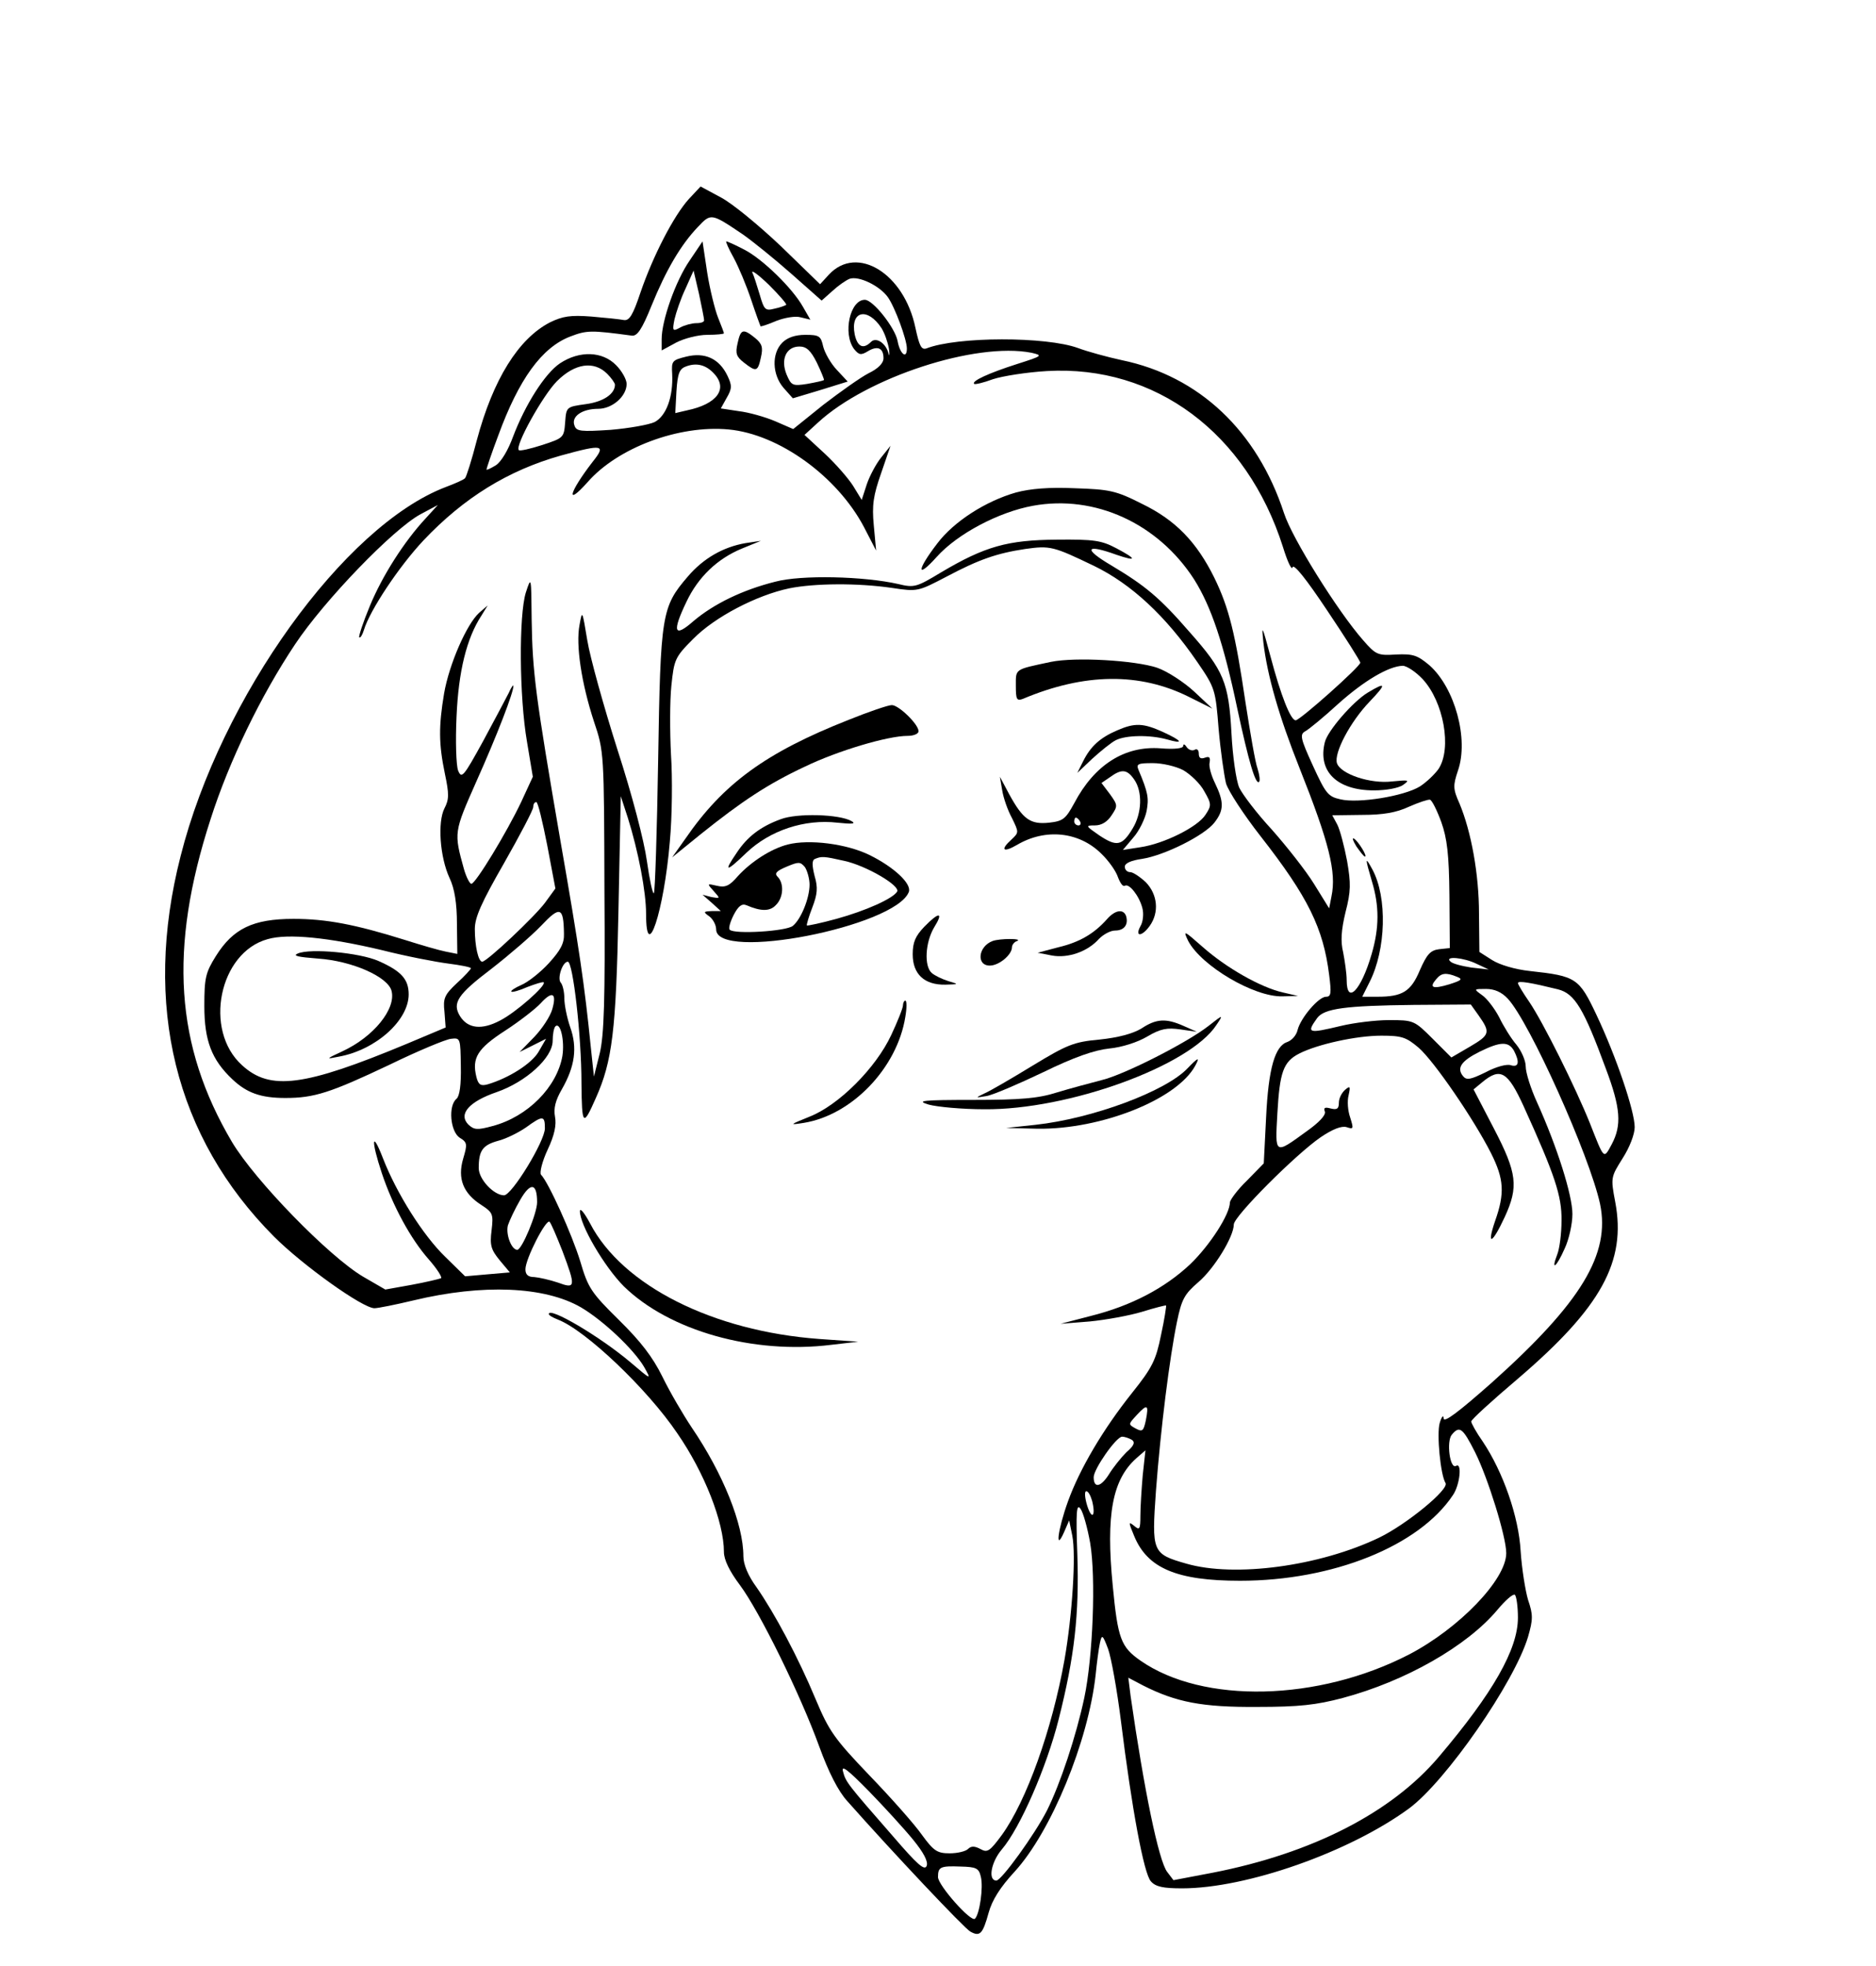 <?xml version="1.0" standalone="no"?>
<!DOCTYPE svg PUBLIC "-//W3C//DTD SVG 20010904//EN"
 "http://www.w3.org/TR/2001/REC-SVG-20010904/DTD/svg10.dtd">
<svg version="1.0" xmlns="http://www.w3.org/2000/svg"
 width="482pt" height="505pt" viewBox="0 0 482 505"
 preserveAspectRatio="xMidYMid meet">

<g transform="translate(0,505) scale(0.1,-0.1)"
fill="#000000" stroke="none">
<path d="M1770 4539 c-39 -43 -92 -146 -124 -239 -20 -60 -29 -74 -43 -72 -10
2 -48 6 -84 9 -53 4 -73 1 -106 -15 -81 -42 -146 -146 -188 -303 -13 -51 -27
-94 -30 -97 -3 -4 -26 -14 -50 -23 -260 -99 -578 -540 -681 -948 -98 -383 -14
-722 240 -977 74 -74 228 -184 258 -184 9 0 54 9 100 20 179 43 338 36 431
-18 56 -33 135 -107 162 -153 19 -34 19 -34 -35 12 -78 66 -210 144 -210 124
0 -3 10 -9 23 -14 71 -27 230 -178 307 -292 70 -101 120 -229 120 -305 0 -20
14 -49 41 -85 50 -67 155 -280 204 -415 24 -66 49 -115 72 -140 116 -131 301
-327 316 -335 25 -14 32 -6 47 48 9 33 30 66 67 106 94 103 189 334 208 505 3
31 8 68 11 82 5 23 7 22 21 -15 8 -22 23 -105 33 -185 28 -226 59 -393 77
-412 12 -14 32 -18 80 -18 166 0 430 93 583 205 95 70 271 324 306 441 13 45
13 57 0 95 -7 24 -16 80 -19 125 -5 89 -45 203 -97 281 -17 24 -30 48 -30 52
0 5 54 54 120 110 214 183 279 301 250 454 -12 63 -11 64 19 112 18 28 31 62
31 80 0 41 -47 180 -98 288 -45 95 -52 100 -171 113 -38 4 -78 16 -97 28 l-33
21 -1 98 c0 102 -20 211 -50 283 -17 38 -17 46 -4 85 28 81 -8 212 -73 270
-31 26 -42 30 -86 28 -47 -3 -52 -1 -85 37 -65 74 -182 261 -203 326 -69 211
-218 352 -417 393 -37 8 -88 22 -112 31 -82 30 -311 30 -390 -1 -13 -4 -18 7
-28 53 -29 140 -150 214 -222 137 l-23 -25 -101 98 c-56 53 -125 110 -154 125
l-52 28 -30 -32z m140 -92 c24 -17 80 -62 123 -100 l78 -69 27 24 c15 14 35
28 45 32 24 8 77 -18 98 -47 18 -25 49 -109 49 -132 0 -29 -18 -14 -24 20 -7
34 -63 105 -84 105 -38 0 -57 -86 -28 -126 13 -16 18 -17 36 -6 25 15 40 8 40
-18 0 -13 -14 -27 -39 -39 -21 -11 -73 -48 -116 -81 l-77 -62 -46 20 c-26 11
-68 23 -94 26 l-46 7 15 27 c14 24 14 32 2 57 -21 44 -58 61 -106 49 -36 -9
-38 -11 -36 -44 3 -59 -15 -108 -45 -124 -15 -7 -66 -16 -113 -20 -77 -5 -88
-4 -93 11 -9 23 19 43 61 43 36 0 73 32 73 64 0 11 -12 33 -27 48 -35 36 -94
38 -144 5 -39 -26 -90 -107 -121 -189 -12 -33 -30 -64 -44 -73 -13 -8 -24 -13
-24 -11 0 3 13 42 30 87 53 145 112 227 186 255 42 16 53 16 157 2 14 -2 26
15 51 77 37 91 75 156 119 202 34 36 34 36 117 -20z m355 -240 c8 -13 16 -36
19 -53 2 -16 1 -21 -1 -12 -7 27 -32 43 -45 30 -20 -20 -35 -13 -42 19 -12 61
33 71 69 16z m385 -63 c30 -7 29 -8 -37 -29 -72 -23 -118 -44 -110 -51 2 -2
24 3 48 12 24 8 87 18 139 21 278 16 513 -159 606 -451 12 -39 23 -62 25 -53
3 10 35 -30 89 -111 47 -70 85 -130 85 -134 0 -10 -155 -148 -166 -148 -13 0
-38 63 -65 165 -21 78 -23 83 -18 35 10 -85 40 -190 93 -323 76 -191 95 -267
82 -329 l-6 -31 -39 63 c-21 34 -70 96 -108 139 -39 42 -76 91 -84 108 -8 18
-17 81 -20 140 -7 130 -20 161 -107 259 -78 90 -115 120 -202 172 -73 43 -66
56 14 27 53 -18 52 -11 -1 17 -38 20 -57 23 -153 22 -126 -1 -184 -17 -297
-84 -63 -38 -69 -40 -110 -30 -88 20 -249 24 -316 6 -84 -21 -158 -57 -210
-101 -50 -44 -56 -29 -18 50 30 63 79 110 142 136 l49 20 -40 -6 c-57 -10
-108 -39 -148 -86 -67 -78 -70 -96 -76 -471 -3 -185 -8 -339 -11 -342 -3 -3
-11 34 -18 83 -7 51 -38 170 -76 287 -35 110 -70 236 -77 279 -13 78 -13 79
-20 40 -10 -52 5 -150 37 -248 26 -77 26 -80 27 -435 2 -281 -1 -370 -12 -417
l-15 -60 -8 75 c-16 160 -30 255 -78 530 -64 372 -72 433 -74 568 -1 112 -1
113 -15 70 -18 -58 -17 -267 3 -383 l15 -90 -30 -65 c-36 -76 -117 -210 -128
-210 -4 0 -13 17 -19 38 -26 94 -26 94 32 225 52 116 97 232 95 246 0 3 -6 -5
-12 -19 -7 -14 -37 -70 -66 -124 -50 -91 -55 -97 -64 -75 -5 13 -7 76 -4 139
5 116 26 201 64 259 l16 26 -22 -19 c-32 -29 -77 -132 -90 -207 -14 -84 -14
-129 2 -206 11 -52 11 -66 -1 -89 -18 -35 -12 -125 13 -179 13 -27 19 -65 19
-118 l1 -77 -30 6 c-16 3 -64 17 -105 30 -128 40 -202 54 -286 54 -104 0 -155
-25 -199 -95 -27 -43 -30 -57 -30 -129 0 -89 19 -138 72 -188 37 -35 73 -48
136 -48 74 0 115 13 267 85 74 36 146 66 159 67 24 3 24 1 25 -70 1 -48 -3
-77 -11 -84 -22 -18 -16 -84 8 -100 20 -12 20 -17 9 -54 -15 -51 0 -89 47
-119 29 -19 31 -23 26 -65 -5 -39 -1 -50 21 -77 l26 -31 -58 -5 -57 -5 -51 50
c-57 55 -125 163 -160 253 -29 75 -31 46 -3 -38 28 -84 74 -169 121 -222 21
-24 35 -46 31 -48 -5 -2 -38 -10 -76 -17 l-67 -12 -57 33 c-88 52 -278 247
-337 346 -146 247 -163 496 -55 829 48 150 129 317 217 449 76 114 252 296
322 334 l45 24 -31 -34 c-55 -59 -112 -148 -144 -226 -17 -41 -29 -77 -27 -80
3 -2 8 6 12 19 15 50 90 163 153 230 104 110 218 180 353 218 109 30 117 28
81 -17 -60 -78 -70 -116 -12 -51 77 88 234 147 362 135 129 -12 279 -120 348
-251 l31 -60 -6 65 c-5 52 -1 77 19 134 l24 70 -24 -30 c-13 -16 -30 -48 -37
-69 l-13 -40 -22 36 c-12 19 -45 57 -73 83 l-52 48 35 32 c126 116 405 207
548 179z m-815 -54 c36 -39 7 -78 -70 -94 l-30 -7 3 56 c3 47 8 58 25 64 27
10 51 4 72 -19z m-275 0 c11 -11 20 -24 20 -28 0 -24 -30 -44 -75 -50 -50 -7
-50 -7 -53 -47 -3 -39 -4 -40 -59 -58 -31 -10 -58 -16 -60 -13 -11 10 62 141
98 177 46 46 95 53 129 19z m1250 -493 c97 -47 185 -129 266 -247 46 -67 47
-71 55 -172 5 -57 14 -119 19 -140 6 -20 46 -81 89 -136 122 -156 161 -236
176 -356 6 -47 5 -56 -8 -56 -19 0 -65 -54 -73 -85 -3 -14 -15 -27 -26 -31
-32 -10 -49 -67 -55 -194 l-6 -118 -43 -44 c-24 -23 -43 -49 -44 -56 0 -31
-52 -111 -102 -159 -66 -62 -152 -107 -256 -133 l-77 -20 75 6 c41 4 102 15
135 25 32 10 60 17 61 16 1 -1 -4 -35 -13 -76 -13 -64 -22 -83 -74 -148 -75
-94 -135 -196 -165 -279 -26 -72 -34 -133 -10 -79 l13 30 8 -39 c10 -50 0
-205 -20 -319 -32 -180 -98 -363 -161 -450 -31 -42 -37 -46 -55 -36 -15 8 -24
8 -32 0 -6 -6 -27 -11 -47 -11 -32 0 -41 6 -71 47 -18 26 -79 95 -135 153 -90
94 -104 114 -138 195 -45 108 -106 222 -152 288 -22 30 -34 59 -34 80 0 82
-52 212 -133 331 -22 33 -56 91 -75 130 -25 51 -57 92 -112 146 -71 70 -79 82
-99 150 -21 69 -82 204 -101 223 -4 5 3 34 17 64 18 38 23 64 19 85 -4 21 1
42 18 71 33 58 40 106 21 159 -8 23 -15 57 -15 74 0 16 -4 34 -9 40 -10 10 4
54 18 54 13 0 35 -189 35 -312 1 -110 4 -113 37 -38 42 94 52 172 58 480 l6
295 18 -55 c27 -86 47 -190 47 -247 0 -132 46 6 61 185 6 64 7 165 3 224 -3
59 -3 139 1 177 7 67 9 73 56 120 55 56 162 112 247 130 65 13 175 14 264 1
66 -10 67 -9 140 29 83 44 129 60 202 71 64 9 72 7 176 -43z m845 -291 c54
-58 76 -178 41 -231 -10 -14 -31 -34 -48 -45 -41 -25 -158 -44 -204 -33 -32 7
-38 15 -71 87 -32 70 -34 80 -19 88 9 5 47 36 84 70 67 60 130 97 166 98 10 0
33 -15 51 -34z m48 -367 c15 -42 20 -83 21 -189 l1 -135 -28 -3 c-22 -3 -31
-13 -49 -54 -23 -55 -45 -68 -109 -68 l-39 0 19 38 c42 83 46 217 7 289 -19
35 -19 30 -1 -31 19 -63 19 -119 -1 -187 -27 -93 -64 -131 -64 -66 0 17 -5 50
-9 71 -7 28 -5 57 6 103 14 54 14 74 4 132 -7 37 -18 79 -25 93 l-13 24 76 1
c55 0 89 6 121 21 25 11 49 19 54 18 5 -1 18 -27 29 -57z m-2297 -60 l21 -111
-27 -37 c-27 -36 -149 -151 -161 -151 -10 0 -19 40 -19 84 0 30 17 68 75 169
41 72 75 137 75 144 0 7 3 13 8 13 4 0 16 -50 28 -111z m43 -227 c1 -25 -9
-43 -39 -76 -22 -24 -54 -49 -71 -56 -16 -7 -28 -15 -25 -17 2 -2 21 3 41 12
21 8 40 14 42 12 7 -8 -71 -77 -112 -98 -47 -25 -83 -21 -103 11 -21 34 -6 56
81 122 45 35 102 84 127 110 49 52 58 49 59 -20z m-469 -42 c63 -16 141 -31
173 -35 31 -4 57 -9 57 -12 0 -2 -16 -20 -36 -38 -32 -30 -36 -39 -32 -74 l3
-40 -100 -42 c-264 -110 -351 -121 -423 -55 -100 90 -59 290 66 324 52 15 157
4 292 -28z m2815 -36 l30 -14 -45 5 c-25 4 -49 10 -54 16 -15 14 35 10 69 -7z
m-51 -33 c15 -6 11 -9 -20 -19 -43 -13 -53 -9 -34 13 13 16 25 18 54 6z m259
-32 c43 -11 66 -49 123 -204 38 -101 41 -145 15 -194 -21 -39 -19 -40 -56 54
-37 92 -120 259 -156 312 -16 23 -29 45 -29 48 0 7 34 1 103 -16z m-129 -24
c56 -60 210 -403 237 -527 27 -129 -48 -253 -278 -459 -86 -76 -123 -104 -124
-92 0 10 -5 5 -10 -12 -8 -28 2 -133 15 -154 10 -16 -100 -106 -170 -140 -154
-74 -372 -103 -496 -67 -88 25 -89 30 -78 187 12 159 35 342 54 434 12 58 19
71 55 102 41 35 91 117 91 148 0 21 159 180 223 224 31 21 54 30 67 26 18 -6
18 -4 9 25 -6 17 -8 42 -4 57 5 23 4 25 -9 14 -9 -8 -16 -22 -16 -33 0 -16 -5
-19 -21 -15 -15 4 -19 2 -15 -8 3 -9 -15 -28 -46 -50 -84 -61 -82 -62 -76 46
6 105 15 132 56 153 47 24 147 46 211 46 53 0 64 -4 96 -31 40 -35 142 -184
186 -271 33 -66 36 -102 10 -175 -22 -65 -7 -58 25 11 36 78 32 113 -28 228
l-52 100 23 19 c46 38 65 27 106 -63 80 -176 98 -230 97 -293 0 -33 -5 -72
-11 -87 -17 -44 -2 -33 19 15 11 23 20 63 20 89 0 48 -39 172 -91 287 -16 35
-29 76 -29 92 0 15 -11 40 -24 56 -13 15 -33 47 -44 70 -12 23 -32 49 -44 57
-22 16 -22 16 10 16 22 0 40 -8 56 -25z m-2455 -27 c-5 -18 -26 -50 -46 -71
l-38 -39 34 17 34 17 -19 -33 c-18 -31 -77 -68 -131 -84 -18 -5 -24 -1 -29 19
-12 49 3 73 74 119 37 24 78 56 91 70 30 33 42 27 30 -15z m2380 -16 c31 -44
29 -50 -22 -80 l-48 -28 -48 48 c-47 47 -49 48 -112 48 -35 0 -91 -7 -124 -15
-84 -20 -89 -19 -61 20 18 25 73 32 248 34 l147 1 20 -28z m-2354 -104 c-14
-80 -89 -156 -179 -180 -40 -11 -48 -10 -63 4 -26 27 3 59 73 83 75 26 144 88
144 132 0 16 3 33 7 37 13 12 24 -37 18 -76z m2445 13 c15 -29 12 -43 -8 -37
-10 4 -39 -4 -65 -18 -39 -19 -49 -21 -58 -10 -17 21 -5 39 43 63 53 26 74 27
88 2z m-2490 -199 c0 -33 -85 -172 -105 -172 -26 0 -65 41 -65 70 0 45 10 59
50 70 20 5 52 21 71 34 44 32 49 31 49 -2z m-20 -190 c0 -28 -39 -122 -51
-122 -15 0 -30 40 -24 63 4 12 18 42 32 66 26 45 43 43 43 -7z m65 -125 c35
-93 34 -98 -12 -81 -21 7 -48 13 -60 14 -16 0 -23 6 -23 20 0 27 53 130 62
122 4 -4 18 -37 33 -75z m1499 -435 c-6 -28 -9 -30 -26 -21 -20 11 -19 11 3
35 27 29 31 27 23 -14z m846 -82 c33 -66 80 -217 80 -259 0 -68 -121 -193
-249 -260 -234 -121 -530 -128 -691 -16 -50 35 -58 56 -71 192 -18 183 -1 273
61 328 l23 20 -7 -64 c-3 -35 -6 -82 -6 -104 0 -35 -2 -38 -16 -26 -15 12 -15
10 0 -26 34 -83 110 -115 272 -115 238 0 460 89 547 220 18 26 24 85 8 75 -16
-9 -25 63 -11 80 20 24 28 18 60 -45z m-882 32 c9 -6 6 -15 -14 -32 -14 -14
-34 -39 -45 -57 -21 -33 -39 -36 -39 -7 0 21 58 104 73 104 7 0 18 -4 25 -8z
m-102 -157 c10 -40 -1 -50 -13 -11 -6 20 -7 36 -2 36 5 0 11 -11 15 -25z m-5
-108 c15 -89 7 -293 -15 -397 -21 -99 -62 -222 -96 -290 -31 -61 -117 -180
-130 -180 -22 0 -14 47 14 80 47 55 115 211 146 334 41 162 53 270 48 424 -4
110 -2 131 8 117 7 -9 18 -49 25 -88z m1099 -192 c0 -81 -64 -193 -203 -357
-121 -143 -325 -248 -582 -298 l-100 -19 -16 21 c-22 28 -60 214 -94 451 l-6
48 38 -20 c85 -43 152 -56 293 -55 108 0 152 5 220 23 161 43 319 133 397 226
20 24 40 42 45 39 4 -3 8 -29 8 -59z m-1554 -570 c27 -33 39 -56 35 -67 -5
-14 -24 3 -86 75 -118 135 -122 140 -129 167 -5 18 12 5 66 -50 40 -41 92 -98
114 -125z m174 -95 c7 -27 -3 -96 -15 -108 -10 -10 -95 86 -95 107 0 26 6 29
58 27 40 -1 47 -4 52 -26z"/>
<path d="M1772 4381 c-36 -52 -72 -154 -72 -202 l0 -29 37 20 c21 11 57 20 80
20 24 0 43 2 43 4 0 2 -7 20 -15 40 -8 20 -21 72 -28 116 l-12 80 -33 -49z
m37 -153 c1 -5 -8 -8 -20 -8 -11 0 -30 -5 -41 -11 -20 -11 -21 -9 -15 21 4 17
16 53 28 78 l21 47 14 -60 c7 -33 13 -63 13 -67z"/>
<path d="M1885 4388 c13 -24 33 -72 45 -108 12 -36 23 -66 24 -68 2 -1 20 5
41 14 21 8 49 13 62 9 l25 -6 -19 33 c-27 48 -104 123 -151 147 -23 12 -43 21
-46 21 -2 0 6 -19 19 -42z m135 -121 c-3 -2 -16 -7 -31 -10 -23 -6 -26 -2 -37
36 -7 23 -15 49 -19 57 -3 8 16 -6 43 -32 26 -26 46 -49 44 -51z"/>
<path d="M1895 4168 c-6 -26 -3 -34 16 -49 32 -25 36 -24 44 13 6 26 3 35 -15
50 -31 25 -37 23 -45 -14z"/>
<path d="M2010 4170 c-28 -28 -26 -82 3 -116 l24 -27 70 21 71 22 -28 30 c-16
17 -31 44 -35 60 -6 27 -10 30 -46 30 -26 0 -46 -7 -59 -20z m89 -52 c11 -23
19 -43 18 -44 -2 -2 -21 -6 -43 -10 -38 -6 -41 -4 -53 24 -16 39 -1 72 33 72
18 0 29 -10 45 -42z"/>
<path d="M2610 3785 c-77 -22 -159 -74 -202 -131 -53 -69 -54 -93 -1 -34 53
59 159 115 247 131 159 29 321 -45 414 -189 44 -70 76 -165 111 -332 29 -135
47 -197 56 -188 3 3 1 18 -4 34 -6 16 -19 93 -31 170 -26 176 -42 242 -80 320
-45 91 -99 148 -186 190 -67 34 -83 37 -172 40 -66 3 -115 -1 -152 -11z"/>
<path d="M2700 3350 c-94 -20 -90 -17 -90 -61 0 -35 2 -40 18 -34 159 67 301
68 427 5 l60 -30 -47 44 c-26 24 -69 52 -95 61 -57 19 -210 28 -273 15z"/>
<path d="M2180 3201 c-213 -84 -322 -164 -419 -305 l-34 -48 74 60 c105 84
171 128 267 173 85 41 213 79 264 79 15 0 28 5 28 12 0 18 -52 68 -69 67 -9 0
-59 -17 -111 -38z"/>
<path d="M2870 3174 c-44 -19 -68 -41 -87 -79 l-15 -30 38 36 c22 20 49 42 61
48 26 13 87 14 131 2 45 -13 40 -4 -10 19 -51 23 -72 24 -118 4z"/>
<path d="M3040 3134 c0 -6 -21 -9 -58 -6 -92 7 -170 -42 -222 -141 -22 -40
-28 -46 -65 -50 -48 -5 -67 9 -102 73 l-24 45 6 -35 c3 -19 14 -51 25 -71 18
-37 18 -37 -1 -55 -30 -27 -22 -35 14 -14 73 43 159 34 216 -22 19 -18 38 -45
43 -60 6 -16 13 -26 18 -23 11 7 37 -26 45 -57 4 -14 2 -36 -5 -47 -15 -28 4
-27 24 1 25 35 20 81 -10 112 -15 14 -33 26 -40 26 -8 0 -14 6 -14 14 0 9 16
16 44 20 58 9 160 60 186 93 25 32 25 53 2 101 -10 20 -17 45 -14 54 2 13 -1
16 -12 12 -11 -4 -16 -1 -16 11 0 9 -5 13 -11 9 -6 -3 -15 0 -20 7 -5 8 -9 9
-9 3z m0 -62 c19 -11 44 -35 54 -54 19 -33 19 -37 3 -61 -20 -31 -106 -74
-167 -83 l-45 -7 27 32 c15 17 30 48 34 68 6 33 4 47 -21 106 -6 15 -1 17 37
17 24 0 59 -8 78 -18z m-126 -24 c22 -31 20 -87 -4 -126 -27 -45 -41 -47 -85
-18 -36 25 -37 26 -12 26 17 0 32 9 43 26 16 24 16 26 -4 54 l-22 29 22 15
c30 22 44 20 62 -6z m-139 -108 c3 -5 1 -10 -4 -10 -6 0 -11 5 -11 10 0 6 2
10 4 10 3 0 8 -4 11 -10z"/>
<path d="M2006 2946 c-52 -19 -86 -45 -113 -86 -35 -51 -28 -51 25 0 60 57
149 87 234 77 38 -4 48 -3 36 4 -31 18 -140 21 -182 5z"/>
<path d="M2024 2881 c-43 -11 -94 -44 -128 -81 -22 -26 -33 -30 -54 -25 -26 6
-26 6 -8 -14 17 -19 17 -19 -6 -15 l-23 6 24 -21 23 -21 -23 0 c-22 -1 -23 -2
-6 -14 9 -7 17 -22 17 -33 0 -83 460 7 495 96 8 21 -38 64 -101 95 -59 29
-155 41 -210 27z m145 -42 c56 -12 145 -64 136 -79 -11 -18 -80 -49 -156 -70
-40 -11 -74 -18 -76 -17 -1 2 5 23 14 46 13 34 15 51 6 81 -7 28 -7 41 1 44
17 7 22 7 75 -5z m-89 -61 c0 -35 -22 -89 -43 -106 -17 -14 -150 -22 -162 -10
-4 3 1 20 10 38 12 23 21 30 33 25 37 -16 60 -16 75 0 20 19 22 56 5 73 -9 9
-3 15 23 26 31 13 35 13 47 -1 6 -9 12 -30 12 -45z"/>
<path d="M2844 2689 c-33 -37 -70 -59 -125 -72 l-53 -14 36 -7 c42 -8 93 10
122 43 11 11 29 21 41 21 24 0 35 16 28 38 -7 18 -28 15 -49 -9z"/>
<path d="M2375 2670 c-23 -24 -30 -40 -30 -71 0 -51 30 -79 84 -78 35 1 35 1
8 9 -16 5 -35 14 -43 21 -20 17 -17 78 6 117 25 40 13 41 -25 2z"/>
<path d="M3053 2633 c34 -64 169 -144 242 -142 l40 1 -39 9 c-57 13 -145 63
-205 116 -50 44 -52 45 -38 16z"/>
<path d="M2550 2633 c-37 -14 -42 -63 -7 -63 24 0 57 28 57 47 0 6 6 14 13 16
17 7 -45 7 -63 0z"/>
<path d="M2320 2468 c0 -7 -14 -42 -30 -76 -40 -86 -136 -181 -210 -210 -52
-21 -53 -22 -15 -16 124 20 240 141 261 272 4 23 4 42 0 42 -3 0 -6 -6 -6 -12z"/>
<path d="M3105 2415 c-55 -43 -216 -125 -274 -139 -31 -8 -83 -22 -116 -32
-47 -15 -93 -19 -214 -19 -133 0 -148 -2 -115 -12 22 -6 86 -12 143 -12 216
-2 527 111 596 216 19 28 18 28 -20 -2z"/>
<path d="M2932 2408 c-22 -13 -59 -23 -107 -28 -66 -6 -83 -13 -172 -67 -54
-33 -109 -65 -123 -71 -25 -12 -25 -12 5 -7 17 3 82 31 145 61 80 39 132 57
170 61 32 3 73 16 98 31 34 20 51 23 85 18 l42 -6 -34 15 c-45 20 -70 19 -109
-7z"/>
<path d="M3051 2306 c-56 -59 -244 -129 -391 -145 l-75 -8 81 -2 c163 -2 358
75 405 162 13 24 7 21 -20 -7z"/>
<path d="M1490 1940 c-1 -35 63 -144 113 -194 117 -114 332 -175 533 -150 l69
8 -100 7 c-273 20 -506 137 -589 297 -14 26 -25 40 -26 32z"/>
<path d="M3514 3271 c-38 -23 -103 -98 -110 -127 -19 -75 31 -124 126 -124 32
0 64 6 75 14 18 13 15 13 -28 9 -56 -7 -133 19 -142 47 -8 26 34 106 84 158
44 46 43 52 -5 23z"/>
<path d="M3485 2876 c10 -14 19 -26 22 -26 7 0 -17 39 -28 46 -6 3 -3 -5 6
-20z"/>
<path d="M765 2601 c-14 -6 1 -9 52 -13 88 -6 180 -47 189 -83 12 -46 -46
-118 -126 -155 -43 -20 -44 -21 -10 -14 95 17 180 93 180 160 0 39 -19 60 -78
86 -48 21 -175 33 -207 19z"/>
</g>
</svg>
